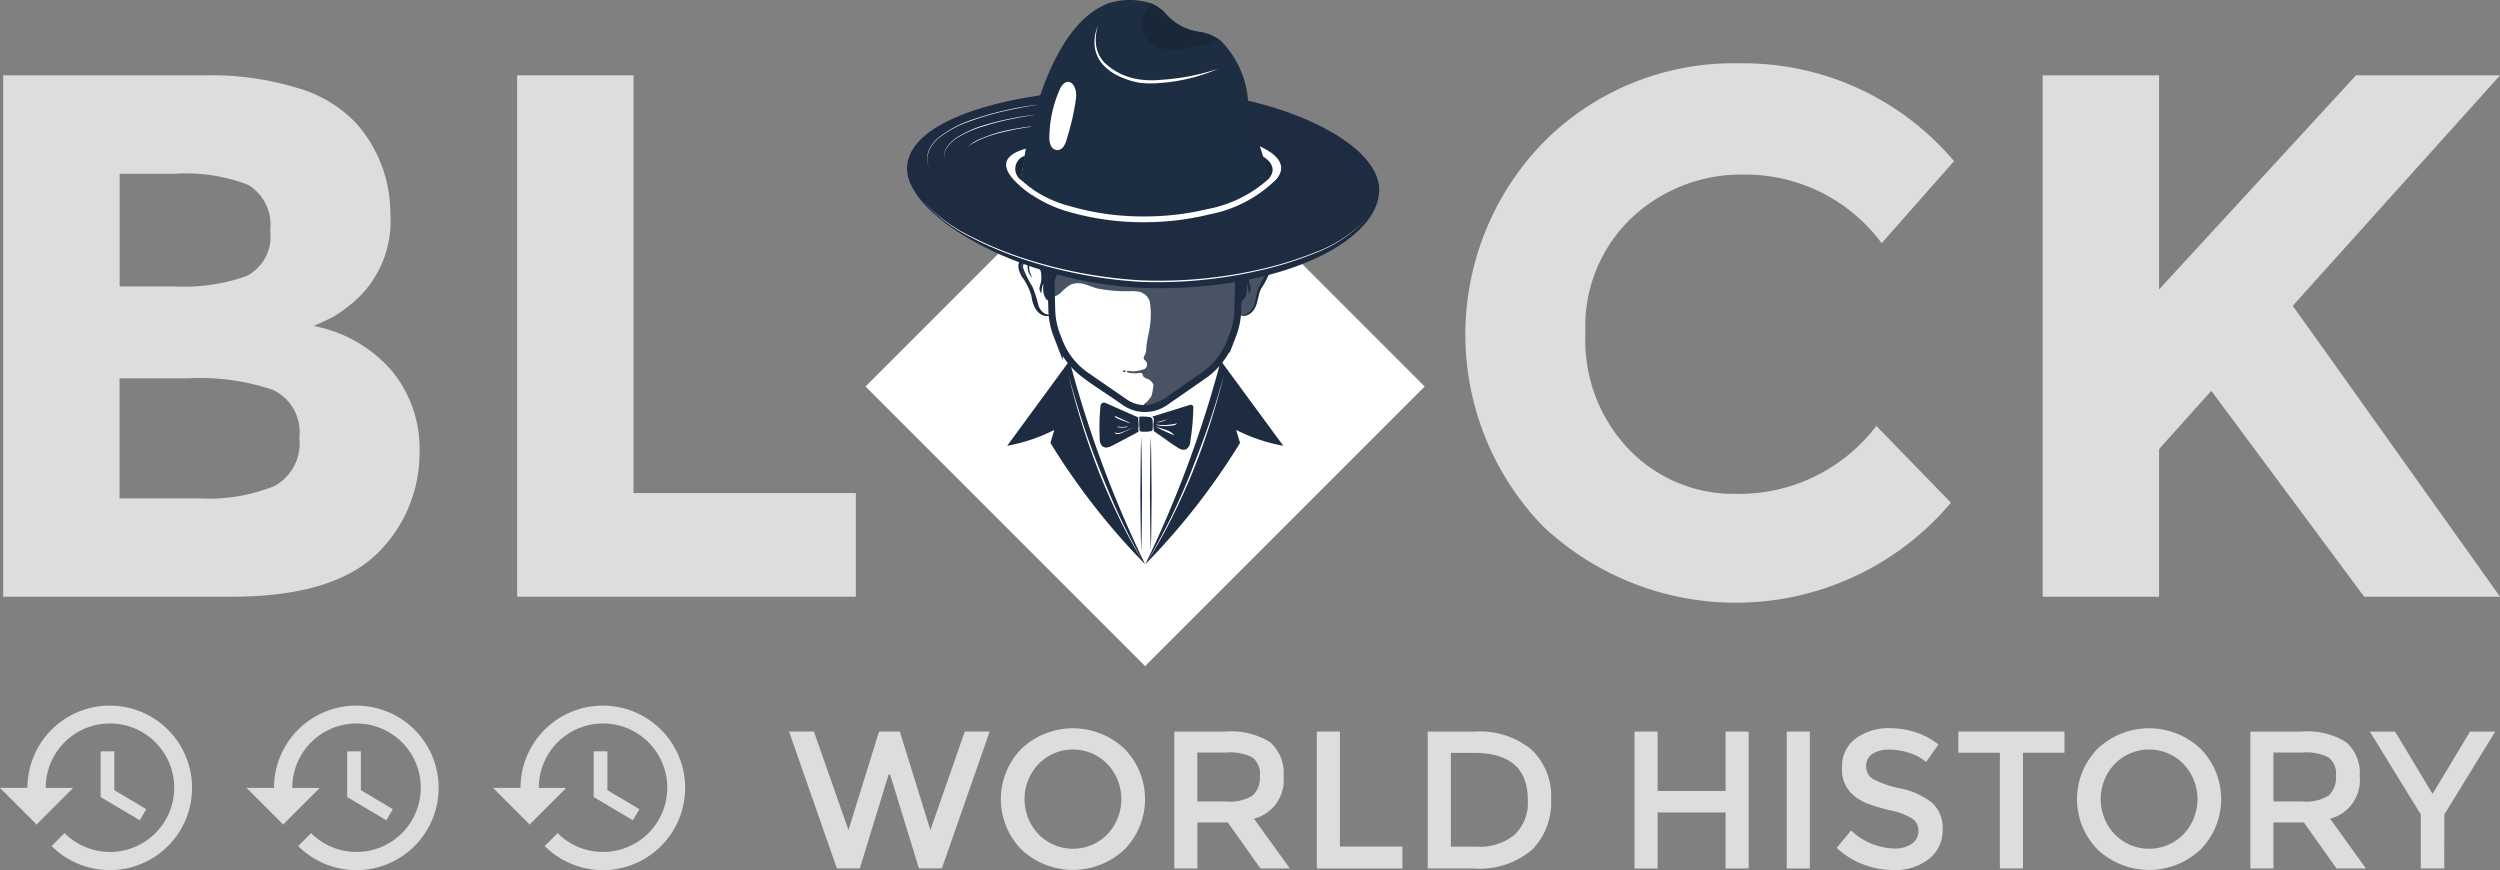 <svg xmlns="http://www.w3.org/2000/svg" width="92" height="32.022" viewBox="0 0 92 32.022">
  <rect x="0" y="0" width="92" height="32.022" fill="#808080" stroke="none"/>
  <g id="BLACK_WORLD_HISTORY" data-name="BLACK WORLD HISTORY" transform="translate(-92.4 -181.588)">
    <g id="Group_69" data-name="Group 69" transform="translate(124.252 181.588)">
      <g id="Group_40" data-name="Group 40" transform="translate(0 3.936)">
        <rect id="Rectangle_1091" data-name="Rectangle 1091" width="14.549" height="14.549" transform="translate(10.288 0) rotate(45)" fill="#fff"/>
      </g>
      <g id="Group_60" data-name="Group 60" transform="translate(5.212 4.838)">
        <path id="Path_211" data-name="Path 211" d="M249.983,218.308s-1.4-.408-.432,1.561a1.125,1.125,0,0,1,.286.709s.127.585.64.53a4.653,4.653,0,0,0,.688,1.726,12.723,12.723,0,0,0,2.748,7.442s2.7-5.164,2.779-7.542a2.993,2.993,0,0,0,.666-1.655s.339.32.68-.637c0,0,.408-1.043.845-2.146Z" transform="translate(-248.835 -214.352)" fill="#fff"/>
        <g id="Group_48" data-name="Group 48" transform="translate(0.411)">
          <path id="Path_212" data-name="Path 212" d="M283.13,225.3a.43.43,0,0,0,.611-.232l.155-.549.341-.683-1.017.162Z" transform="translate(-275.067 -218.59)" fill="#1e2c41" opacity="0.81"/>
          <path id="Path_213" data-name="Path 213" d="M254.313,222.979a3.359,3.359,0,0,0-.148.583,6.821,6.821,0,0,1-.127-.688.368.368,0,0,1,.029-.177.236.236,0,0,1,.26-.1.78.78,0,0,1,.248.053c-.043.05-.105.084-.15.138A1.044,1.044,0,0,0,254.313,222.979Z" transform="translate(-252.921 -217.643)" fill="#1e2c41"/>
          <path id="Path_214" data-name="Path 214" d="M257.594,201.855v0h-.845a2.7,2.7,0,0,0-2.7,2.781l.11,3.808a2.727,2.727,0,0,0,.184.9l.093.241a2.717,2.717,0,0,0,.984,1.246l1.428.986a1.3,1.3,0,0,0,1.478,0l1.421-.986a2.706,2.706,0,0,0,.981-1.249l.093-.241a2.725,2.725,0,0,0,.181-.9l.1-3.808a2.7,2.7,0,0,0-2.71-2.774Z" transform="translate(-252.927 -201.85)" fill="none" stroke="#1e2c41" stroke-miterlimit="10" stroke-width="0.253"/>
          <path id="Path_215" data-name="Path 215" d="M252.45,221.9s.384,1.325.523,2.068l-.057-2.144Z" transform="translate(-251.712 -217.052)" fill="#1e2c41"/>
          <g id="Group_42" data-name="Group 42" transform="translate(8.113 4.682)">
            <g id="Group_41" data-name="Group 41">
              <path id="Path_216" data-name="Path 216" d="M283.992,221.5a.5.5,0,0,1,.38-.007.256.256,0,0,1,.134.167.47.47,0,0,1,0,.208,2.607,2.607,0,0,1-.329.669c-.119.205-.117.458-.222.695a.579.579,0,0,1-.253.286.352.352,0,0,1-.365-.012.385.385,0,0,0,.339-.038.572.572,0,0,0,.21-.267c.086-.217.088-.475.2-.709a6.839,6.839,0,0,0,.308-.649.251.251,0,0,0-.062-.282A.59.59,0,0,0,283.992,221.5Z" transform="translate(-283.34 -221.461)" fill="#1e2c41"/>
            </g>
          </g>
          <path id="Path_217" data-name="Path 217" d="M283.713,221.9s-.384,1.325-.523,2.068l.057-2.144Z" transform="translate(-275.113 -217.052)" fill="#1e2c41"/>
          <g id="Group_44" data-name="Group 44" transform="translate(0.339 4.601)">
            <g id="Group_43" data-name="Group 43">
              <path id="Path_218" data-name="Path 218" d="M250.961,221.913a.577.577,0,0,1-.181-.427.381.381,0,0,1,.088-.224.516.516,0,0,1,.189-.141.54.54,0,0,0-.217.37.553.553,0,0,0,.031.215A1.218,1.218,0,0,0,250.961,221.913Z" transform="translate(-250.779 -221.12)" fill="#1e2c41"/>
            </g>
            <path id="Path_219" data-name="Path 219" d="M252.674,223.59a1.066,1.066,0,0,1-.007.389.854.854,0,0,0-.048.186.256.256,0,0,0,.076.191.877.877,0,0,1,.033-.272c.01-.029.021-.062.05-.072s.074.019.1.043c.021-.072-.033-.158-.064-.22S252.706,223.659,252.674,223.59Z" transform="translate(-252.18 -223)" fill="#1e2c41"/>
            <path id="Path_220" data-name="Path 220" d="M253.178,225.422a.656.656,0,0,0,.127.384c.01.012.021.024.036.019s.024-.048.019-.076a2.824,2.824,0,0,0-.091-.47C253.2,225.052,253.173,225.305,253.178,225.422Z" transform="translate(-252.605 -224.217)" fill="#1e2c41"/>
            <path id="Path_221" data-name="Path 221" d="M284.267,223.59a1.066,1.066,0,0,0,.007.389.856.856,0,0,1,.048.186.256.256,0,0,1-.076.191.879.879,0,0,0-.033-.272c-.01-.029-.021-.062-.05-.072s-.074.019-.1.043c-.021-.072.033-.158.064-.22S284.239,223.659,284.267,223.59Z" transform="translate(-276.114 -223)" fill="#1e2c41"/>
            <path id="Path_222" data-name="Path 222" d="M284.015,225.422a.656.656,0,0,1-.127.384c-.01.012-.022.024-.036.019s-.024-.048-.019-.076a2.825,2.825,0,0,1,.091-.47C284,225.052,284.022,225.305,284.015,225.422Z" transform="translate(-275.94 -224.217)" fill="#1e2c41"/>
          </g>
          <g id="Group_47" data-name="Group 47" transform="translate(0 4.675)">
            <g id="Group_46" data-name="Group 46" transform="translate(0.113 0.02)">
              <g id="Group_45" data-name="Group 45">
                <path id="Path_223" data-name="Path 223" d="M250.992,223.547a.369.369,0,0,1-.372.024.587.587,0,0,1-.267-.286c-.112-.244-.1-.492-.2-.707a3.625,3.625,0,0,1-.31-.673.311.311,0,0,1,.124-.353.534.534,0,0,1,.37-.007.571.571,0,0,0-.349.043.265.265,0,0,0-.076.3,3.723,3.723,0,0,0,.327.645,4.791,4.791,0,0,1,.224.7.546.546,0,0,0,.193.265A.376.376,0,0,0,250.992,223.547Z" transform="translate(-249.832 -221.514)" fill="#1e2c41"/>
              </g>
            </g>
            <path id="Path_224" data-name="Path 224" d="M249.637,221.43s-.5.019-.155.657a2.247,2.247,0,0,1,.358.711s.079.907.75.716c0,0-.485.026-.578-.368a2.152,2.152,0,0,0-.272-.848S249.226,221.714,249.637,221.43Z" transform="translate(-249.36 -221.43)" fill="#1e2c41"/>
          </g>
          <path id="Path_225" data-name="Path 225" d="M260.913,222.048a1.432,1.432,0,0,0-1.065-.349,3.3,3.3,0,0,0-1.724.451,1.155,1.155,0,0,0-.437.341.477.477,0,0,0-.06-.138.915.915,0,0,0-.695-.306,10.606,10.606,0,0,0-2.433-.215,1.042,1.042,0,0,0-.528.165.761.761,0,0,0-.272.487c-.021.134-.064.439.06.537s.351-.038.449-.127a1.637,1.637,0,0,1,.368-.3.747.747,0,0,1,.489-.017c.162.041.315.112.475.158a5.291,5.291,0,0,0,1.261.1,1.661,1.661,0,0,1,.377.043c.036.041.1.055.141.093a.525.525,0,0,1,.16.244.022.022,0,0,1,0,.012,2.486,2.486,0,0,1,.033.645c-.01.358-.143.74-.162,1.1a.489.489,0,0,1-.029.165c-.026.064-.081.129-.057.193.017.043.062.067.091.105a.2.2,0,0,1-.064.267,0,0,0,0,0,0,0,.211.211,0,0,1-.036.012,1.772,1.772,0,0,1-.27.064.219.219,0,0,1-.041,0c-.012,0-.014.007-.01.01-.1.012-.3-.053-.3.012,0,.038.275.079.413.053.057-.012.131-.024.162.026a.313.313,0,0,1,.021.067.115.115,0,0,0,.033.048h0a.728.728,0,0,0,.167.084.4.4,0,0,1,.186.2,2.239,2.239,0,0,1-.074.427c-.05.069-.107.134-.158.205a.348.348,0,0,0-.162.174.684.684,0,0,0,.067.017v0c0,.033.043.012.084,0a.258.258,0,0,1-.084.072l.169-.081a.811.811,0,0,0,.349-.172h0c.026-.014.053-.026.076-.041a1.483,1.483,0,0,0,.3-.16c.4-.217.745-.435,1.2-.721a3.657,3.657,0,0,0,1.151-1.552,3.918,3.918,0,0,0,.325-1.535C260.849,222.6,261.13,222.282,260.913,222.048Z" transform="translate(-252.645 -216.96)" fill="#1e2c41" opacity="0.81"/>
          <path id="Path_226" data-name="Path 226" d="M265.538,238.668a.029.029,0,0,1,.043.029.038.038,0,0,1-.031.029.1.1,0,0,1-.045,0c-.007,0-.017,0-.022-.01a.026.026,0,0,1,0-.036.067.067,0,0,1,.036-.014" transform="translate(-261.63 -229.875)" fill="#1e2c41" opacity="0.81"/>
          <path id="Path_227" data-name="Path 227" d="M263.78,241.64a1.624,1.624,0,0,0,1.361.571,2.268,2.268,0,0,0,1.292-.79,5.847,5.847,0,0,1-1.5.692A2.616,2.616,0,0,1,263.78,241.64Z" transform="translate(-260.337 -231.973)" fill="#1d2e42"/>
          <path id="Path_228" data-name="Path 228" d="M258.474,237.575s-.647-.368-1.11-.7a2.815,2.815,0,0,1-1.024-1.2,4.485,4.485,0,0,0,1.318,1.246A6.093,6.093,0,0,1,258.474,237.575Z" transform="translate(-254.673 -227.595)" fill="#1e2c41"/>
          <path id="Path_229" data-name="Path 229" d="M254.528,228.43a4.268,4.268,0,0,0,.79,2.185A3.371,3.371,0,0,1,254.528,228.43Z" transform="translate(-253.284 -222.084)" fill="#1e2c41"/>
          <path id="Path_230" data-name="Path 230" d="M273.35,238.31c-.212.112-1,.721-1.191.862-.041.029-.079.06-.117.091s-.575.377-.592.415c.122-.074.563-.339.587-.349A6.794,6.794,0,0,0,273.35,238.31Z" transform="translate(-266.176 -229.605)" fill="#1d2e42"/>
          <path id="Path_231" data-name="Path 231" d="M279.707,230.815a2.347,2.347,0,0,1-.917,1.23,4.324,4.324,0,0,0,.828-1.33c.05-.158.169-.466.21-.626a.491.491,0,0,1,.048-.129,1.358,1.358,0,0,1-.012.17c0,.057-.01.115-.017.17a1.978,1.978,0,0,1-.069.334C279.757,230.7,279.731,230.757,279.707,230.815Z" transform="translate(-271.763 -223.249)" fill="#1e2c41"/>
          <path id="Path_232" data-name="Path 232" d="M250.32,220.34" transform="translate(-250.091 -215.926)" fill="#fff"/>
        </g>
        <g id="Group_59" data-name="Group 59" transform="translate(0 8.437)">
          <g id="Group_49" data-name="Group 49">
            <path id="Path_233" data-name="Path 233" d="M271.7,237.19,274,240.32a6.3,6.3,0,0,1-1.733-.583l.141.478a25.261,25.261,0,0,1-3.483,4.462A41.458,41.458,0,0,0,271.7,237.19Z" transform="translate(-263.839 -237.19)" fill="#1e2c41"/>
            <path id="Path_234" data-name="Path 234" d="M249.934,237.19l-2.294,3.13a6.3,6.3,0,0,0,1.733-.583l-.141.478a25.26,25.26,0,0,0,3.483,4.462A41.267,41.267,0,0,1,249.934,237.19Z" transform="translate(-247.64 -237.19)" fill="#1e2c41"/>
          </g>
          <g id="Group_52" data-name="Group 52" transform="translate(4.902 2.772)">
            <g id="Group_50" data-name="Group 50">
              <path id="Path_235" data-name="Path 235" d="M268.2,248.8c.026.709.019,1.416.031,2.125-.01.709,0,1.416-.031,2.125-.026-.709-.019-1.416-.031-2.125C268.182,250.216,268.175,249.507,268.2,248.8Z" transform="translate(-268.17 -248.8)" fill="#1e2c41"/>
            </g>
            <g id="Group_51" data-name="Group 51" transform="translate(0.351)">
              <path id="Path_236" data-name="Path 236" d="M269.671,248.8c.026.709.019,1.416.031,2.125-.01.709,0,1.416-.031,2.125-.026-.709-.019-1.416-.031-2.125C269.652,250.216,269.645,249.507,269.671,248.8Z" transform="translate(-269.64 -248.8)" fill="#1e2c41"/>
            </g>
          </g>
          <g id="Group_56" data-name="Group 56" transform="translate(3.396 1.536)">
            <g id="Group_53" data-name="Group 53">
              <path id="Path_237" data-name="Path 237" d="M270.3,245.556a.675.675,0,0,0,.11.055.253.253,0,0,0,.2-.007.366.366,0,0,0,.143-.287,8.862,8.862,0,0,0,.11-1.256.09.09,0,0,0-.117-.086l-1.581.492c0,.074-.033.337.036.38.012.007.045-.007.06,0a.32.32,0,0,1,.086.053c.165.115.332.227.494.344S270.14,245.459,270.3,245.556Z" transform="translate(-267.409 -243.888)" fill="#1e2c41"/>
              <path id="Path_238" data-name="Path 238" d="M262.289,245.231a.467.467,0,0,1-.115.041.249.249,0,0,1-.193-.029.362.362,0,0,1-.11-.3,8.431,8.431,0,0,1,.029-1.2.13.13,0,0,1,.181-.105l1.464.647c0,.074,0,.337-.079.372-.014.007-.043-.012-.06-.01a.35.35,0,0,0-.091.043l-.53.284C262.623,245.059,262.458,245.15,262.289,245.231Z" transform="translate(-261.862 -243.622)" fill="#1e2c41"/>
              <path id="Path_239" data-name="Path 239" d="M267.821,246.123a.12.12,0,0,0,.012.064.115.115,0,0,0,.1.041,1.347,1.347,0,0,0,.4-.021.063.063,0,0,0,.057-.076.981.981,0,0,1,0-.358.169.169,0,0,0-.057-.141.087.087,0,0,0-.041-.017,1.64,1.64,0,0,0-.37-.033c-.038,0-.1-.017-.105.021a.463.463,0,0,0,0,.11c0,.072.012.124.014.2S267.819,246.045,267.821,246.123Z" transform="translate(-266.389 -245.112)" fill="#fff"/>
              <path id="Path_240" data-name="Path 240" d="M268,246.261a.1.1,0,0,0,.01.053.1.1,0,0,0,.076.033,1.22,1.22,0,0,0,.349-.021.061.061,0,0,0,.029-.012.073.073,0,0,0,.019-.05,2.182,2.182,0,0,0,0-.306.154.154,0,0,0-.048-.124.171.171,0,0,0-.079-.026,1.734,1.734,0,0,0-.334-.014c-.031,0-.031,0-.031.033s0,.048,0,.072c0,.057,0,.115,0,.172S268,246.2,268,246.261Z" transform="translate(-266.527 -245.273)" fill="#1e2c41"/>
            </g>
            <g id="Group_54" data-name="Group 54" transform="translate(2.079 0.618)">
              <path id="Path_241" data-name="Path 241" d="M270.6,246.327s.263-.069.408-.117A.854.854,0,0,1,270.6,246.327Z" transform="translate(-270.593 -246.21)" fill="#fff"/>
              <path id="Path_242" data-name="Path 242" d="M270.992,246.907c.129-.012.255-.033.38-.057a.233.233,0,0,1-.124.069,1.209,1.209,0,0,1-.162.021,2.163,2.163,0,0,1-.248.007.632.632,0,0,1-.236-.048c.01-.021.05,0,.074,0s.072.01.107.012A2.035,2.035,0,0,0,270.992,246.907Z" transform="translate(-270.593 -246.697)" fill="#fff"/>
              <path id="Path_243" data-name="Path 243" d="M271.253,247.643a.675.675,0,0,0-.322-.2c-.062-.021-.127-.041-.189-.062-.033-.01-.064-.021-.1-.033s-.055-.031-.076-.026a2.408,2.408,0,0,0,.332.172A3.307,3.307,0,0,0,271.253,247.643Z" transform="translate(-270.57 -247.053)" fill="#fff"/>
            </g>
            <g id="Group_55" data-name="Group 55" transform="translate(0.553 0.494)">
              <path id="Path_244" data-name="Path 244" d="M264.295,247.736a.406.406,0,0,0,.138-.033,4.331,4.331,0,0,0,.408-.2l-.251.11a1.293,1.293,0,0,1-.2.074.4.4,0,0,1-.105.01.216.216,0,0,1-.055-.007.352.352,0,0,0-.048-.012c0,.019.031.038.048.045A.127.127,0,0,0,264.295,247.736Z" transform="translate(-264.18 -247.068)" fill="#fff"/>
              <path id="Path_245" data-name="Path 245" d="M264.8,247.3a1.754,1.754,0,0,1-.193-.014.037.037,0,0,0,.014.019.091.091,0,0,0,.024.007.785.785,0,0,0,.279,0c.017,0,.067-.017.064-.041a.145.145,0,0,0-.043.012.339.339,0,0,1-.048.01C264.868,247.294,264.837,247.3,264.8,247.3Z" transform="translate(-264.507 -246.893)" fill="#fff"/>
              <path id="Path_246" data-name="Path 246" d="M264.536,245.828c-.1-.045-.2-.091-.306-.138a.07.07,0,0,0,.026.053.191.191,0,0,0,.052.031,2.078,2.078,0,0,0,.332.129.612.612,0,0,0,.167.064c-.045-.024-.086-.053-.131-.074A1.5,1.5,0,0,0,264.536,245.828Z" transform="translate(-264.218 -245.69)" fill="#fff"/>
            </g>
          </g>
          <g id="Group_57" data-name="Group 57" transform="translate(2.247 0.487)">
            <path id="Path_247" data-name="Path 247" d="M257.05,239.23c.158.594.337,1.184.525,1.769s.4,1.163.628,1.736.461,1.141.719,1.7.547,1.1.843,1.643a17.5,17.5,0,0,1-.879-1.626c-.265-.556-.516-1.12-.74-1.7A26.787,26.787,0,0,1,257.05,239.23Z" transform="translate(-257.05 -239.23)" fill="#fff"/>
          </g>
          <g id="Group_58" data-name="Group 58" transform="translate(5.19 0.504)">
            <path id="Path_248" data-name="Path 248" d="M272.169,239.3a25.746,25.746,0,0,1-1.127,3.524c-.229.573-.485,1.136-.759,1.688a17.536,17.536,0,0,1-.9,1.616c.3-.537.6-1.077.867-1.633s.516-1.12.738-1.693.446-1.148.645-1.733S272.006,239.9,272.169,239.3Z" transform="translate(-269.38 -239.3)" fill="#fff"/>
          </g>
        </g>
      </g>
      <g id="Group_68" data-name="Group 68" transform="translate(1.528)">
        <path id="Path_249" data-name="Path 249" d="M249.586,198.934c0,1.826-3.364,3.622-8.125,3.622s-9.252-2.578-9.252-4.4,3.832-2.951,8.6-2.951S249.586,197.108,249.586,198.934Z" transform="translate(-232.21 -191.95)" fill="#1e2c41"/>
        <g id="Group_64" data-name="Group 64" transform="translate(0.739 3.835)">
          <g id="Group_61" data-name="Group 61">
            <path id="Path_250" data-name="Path 250" d="M239.513,197.65c-.439.062-.876.146-1.308.241a10.707,10.707,0,0,0-1.277.37,3.973,3.973,0,0,0-1.17.614,1.241,1.241,0,0,0-.394.52.868.868,0,0,0,.026.647.893.893,0,0,1-.041-.652,1.26,1.26,0,0,1,.4-.53,4.05,4.05,0,0,1,1.172-.626A11.945,11.945,0,0,1,239.513,197.65Z" transform="translate(-235.305 -197.65)" fill="#fff"/>
          </g>
          <g id="Group_62" data-name="Group 62" transform="translate(0.619 0.377)">
            <path id="Path_251" data-name="Path 251" d="M241.372,199.23c-.339.045-.676.105-1.01.172a9.435,9.435,0,0,0-.991.258,4.121,4.121,0,0,0-.936.4,1.413,1.413,0,0,0-.382.332.667.667,0,0,0-.15.473.663.663,0,0,1,.138-.482,1.45,1.45,0,0,1,.384-.339,4.161,4.161,0,0,1,.936-.415A10.523,10.523,0,0,1,241.372,199.23Z" transform="translate(-237.898 -199.23)" fill="#fff"/>
          </g>
          <g id="Group_63" data-name="Group 63" transform="translate(1.381 0.783)">
            <path id="Path_252" data-name="Path 252" d="M241.09,201.837a1.483,1.483,0,0,1,.6-.425,5.483,5.483,0,0,1,.707-.244c.241-.057.485-.107.731-.148s.492-.067.74-.091c-.246.036-.492.069-.735.112s-.487.1-.728.155a5.172,5.172,0,0,0-.7.232,2.525,2.525,0,0,0-.329.17A1.016,1.016,0,0,0,241.09,201.837Z" transform="translate(-241.09 -200.93)" fill="#fff"/>
          </g>
        </g>
        <path id="Path_253" data-name="Path 253" d="M286.868,205.3s.838-.676-.628-1.3l.236,1.029Z" transform="translate(-273.34 -198.649)" fill="#fff"/>
        <g id="Group_65" data-name="Group 65" transform="translate(0.578 7.385)">
          <path id="Path_254" data-name="Path 254" d="M250.891,213.243a4.839,4.839,0,0,1-1.807,1.2,12.781,12.781,0,0,1-2.084.652,16.7,16.7,0,0,1-4.343.413,16.926,16.926,0,0,1-4.286-.819,12.84,12.84,0,0,1-2.015-.845,5.874,5.874,0,0,1-1.726-1.32,5.9,5.9,0,0,0,1.74,1.294,13.331,13.331,0,0,0,2.013.833,17.053,17.053,0,0,0,4.276.8,16.725,16.725,0,0,0,4.331-.392,13.193,13.193,0,0,0,2.082-.64A4.859,4.859,0,0,0,250.891,213.243Z" transform="translate(-234.63 -212.52)" fill="#fff"/>
        </g>
        <path id="Path_255" data-name="Path 255" d="M248.9,203.761s-2.846.167-.47,1.819l.8-1.9Z" transform="translate(-243.839 -198.406)" fill="#fff"/>
        <path id="Path_256" data-name="Path 256" d="M249.217,205.59a.506.506,0,0,0-.16.886Z" transform="translate(-244.876 -199.86)" fill="#192838"/>
        <path id="Path_257" data-name="Path 257" d="M287.017,206.521c.614-.554-.177-.941-.177-.941Z" transform="translate(-273.797 -199.852)" fill="#192838"/>
        <path id="Path_258" data-name="Path 258" d="M258.853,188.1c-.048.105-.275.079-.353.181a8.35,8.35,0,0,1-2.082,1.237,7.736,7.736,0,0,1-2.189.306,7.607,7.607,0,0,1-2.526-.415,5.982,5.982,0,0,1-2.022-1.22l.06-.284c0-.021.064-.513.215-1.187.358-1.6,1.215-4.357,2.961-5.007a2.55,2.55,0,0,1,1.571,0,1.269,1.269,0,0,1,.153.072,1.468,1.468,0,0,1,.353.267,1.975,1.975,0,0,0,1.28.709,1.724,1.724,0,0,1,.683.258.909.909,0,0,1,.1.072,3.506,3.506,0,0,1,1,2.2l.3,1.258Z" transform="translate(-245.509 -181.588)" fill="#1d2e42"/>
        <g id="Group_66" data-name="Group 66" transform="translate(4.159 6.377)">
          <path id="Path_259" data-name="Path 259" d="M254.193,210.1a9.875,9.875,0,0,1-2.781-.384,4.681,4.681,0,0,1-1.781-.953l.107-.141a4.393,4.393,0,0,0,1.736.891,9.627,9.627,0,0,0,2.722.375,9.915,9.915,0,0,0,2.359-.277,4.612,4.612,0,0,0,2.216-1.1,2.386,2.386,0,0,0,.174-.212l.177.136a2.246,2.246,0,0,1-.2.217,4.759,4.759,0,0,1-2.321,1.16A10,10,0,0,1,254.193,210.1Z" transform="translate(-249.63 -208.3)" fill="#fff"/>
        </g>
        <g id="Group_67" data-name="Group 67" transform="translate(6.891 0.948)">
          <path id="Path_260" data-name="Path 260" d="M261.2,185.56a1.748,1.748,0,0,0-.062.726,1.179,1.179,0,0,0,.308.635,2.357,2.357,0,0,0,1.285.614,3.193,3.193,0,0,0,.726.019c.246-.012.489-.041.733-.072a8.552,8.552,0,0,0,1.437-.339,6.349,6.349,0,0,1-1.421.432,5.921,5.921,0,0,1-.74.091,3.31,3.31,0,0,1-.752-.012,3.038,3.038,0,0,1-.719-.229,1.816,1.816,0,0,1-.614-.442,1.243,1.243,0,0,1-.3-.69A1.6,1.6,0,0,1,261.2,185.56Z" transform="translate(-261.071 -185.56)" fill="#fff"/>
        </g>
        <path id="Path_261" data-name="Path 261" d="M254.135,196.256a.681.681,0,0,0,.053.277.28.28,0,0,0,.213.17.294.294,0,0,0,.258-.131.889.889,0,0,0,.117-.277,9.021,9.021,0,0,0,.341-1.5c.062-.573-.389-.883-.628-.255A4.433,4.433,0,0,0,254.135,196.256Z" transform="translate(-248.899 -191.18)" fill="#fff"/>
        <path id="Path_262" data-name="Path 262" d="M271.254,183.454a.863.863,0,0,1-.377.186,6.289,6.289,0,0,1-.941.181,2.248,2.248,0,0,1-.738-.012.965.965,0,0,1-.606-.392.916.916,0,0,1-.1-.7,1.145,1.145,0,0,1,.294-.568,1.271,1.271,0,0,1,.153.072,1.469,1.469,0,0,1,.353.267,1.975,1.975,0,0,0,1.28.709A1.649,1.649,0,0,1,271.254,183.454Z" transform="translate(-259.809 -182.016)" fill="#192838"/>
      </g>
    </g>
    <g id="Group_70" data-name="Group 70" transform="translate(92.517 183.921)">
      <path id="Path_263" data-name="Path 263" d="M101.289,212.388h-8.4V193.2h7.468a10.809,10.809,0,0,1,3.364.466,4.814,4.814,0,0,1,2.127,1.263,4.97,4.97,0,0,1,1.289,3.35,3.929,3.929,0,0,1-1.454,3.35,5.477,5.477,0,0,1-.685.48c-.129.064-.356.17-.685.315a5.03,5.03,0,0,1,2.841,1.607,4.476,4.476,0,0,1,1.058,3.035,5.159,5.159,0,0,1-1.373,3.541Q105.239,212.388,101.289,212.388Zm-4.116-11.419H99.2a6.909,6.909,0,0,0,2.65-.384,1.622,1.622,0,0,0,.864-1.662,1.716,1.716,0,0,0-.8-1.688,6.305,6.305,0,0,0-2.691-.413H97.176v4.147Zm0,7.8h2.937a6.481,6.481,0,0,0,2.76-.454,1.789,1.789,0,0,0,.919-1.783,1.716,1.716,0,0,0-.974-1.757,8.341,8.341,0,0,0-3.116-.425H97.173Z" transform="translate(-92.89 -192.761)" fill="#ddd"/>
      <path id="Path_264" data-name="Path 264" d="M172.11,212.388V193.2h4.283v15.373h8.182v3.815Z" transform="translate(-153.196 -192.761)" fill="#ddd"/>
      <path id="Path_265" data-name="Path 265" d="M328.215,207.2a6.327,6.327,0,0,0,5.162-2.5l2.746,2.827a10.356,10.356,0,0,1-15,.879,10.141,10.141,0,0,1,.055-14.194,9.849,9.849,0,0,1,7.151-2.855,10.143,10.143,0,0,1,7.907,3.6l-2.662,3.02a6.242,6.242,0,0,0-5.052-2.526,5.885,5.885,0,0,0-4.133,1.578,5.5,5.5,0,0,0-1.717,4.255,5.807,5.807,0,0,0,1.619,4.3A5.34,5.34,0,0,0,328.215,207.2Z" transform="translate(-264.445 -191.36)" fill="#ddd"/>
      <path id="Path_266" data-name="Path 266" d="M407.25,193.2h4.283v7.879l7.248-7.879h5.3l-7.63,8.483q.988,1.372,3.651,5.119t3.98,5.587h-5l-5.627-7.578-1.922,2.142v5.436H407.25Z" transform="translate(-332.196 -192.761)" fill="#ddd"/>
    </g>
    <g id="Group_71" data-name="Group 71" transform="translate(121.437 208.386)">
      <path id="Path_267" data-name="Path 267" d="M216.207,297.967l1.125-3.627h.764l1.125,3.627,1.268-3.627h.914l-1.76,5.038H218.8l-1.06-3.452h-.057l-1.06,3.452h-.843l-1.76-5.038h.914Z" transform="translate(-214.02 -294.218)" fill="#ddd"/>
      <path id="Path_268" data-name="Path 268" d="M251.211,298.3a2.766,2.766,0,0,1-3.777,0,2.646,2.646,0,0,1,0-3.72,2.76,2.76,0,0,1,3.777,0,2.646,2.646,0,0,1,0,3.72Zm-.623-3.154a1.77,1.77,0,0,0-2.531,0,1.881,1.881,0,0,0,0,2.588,1.77,1.77,0,0,0,2.531,0,1.881,1.881,0,0,0,0-2.588Z" transform="translate(-238.875 -293.83)" fill="#ddd"/>
      <path id="Path_269" data-name="Path 269" d="M277.421,295.985a1.462,1.462,0,0,1-1.089,1.571l1.32,1.831h-1.082l-1.2-1.693H274.25v1.693h-.85V294.35h1.874a2.7,2.7,0,0,1,1.65.389A1.493,1.493,0,0,1,277.421,295.985Zm-1.132.714a.9.9,0,0,0,.26-.716.767.767,0,0,0-.267-.678,1.785,1.785,0,0,0-.953-.184h-1.082v1.8h1.06A1.566,1.566,0,0,0,276.289,296.7Z" transform="translate(-259.223 -294.226)" fill="#ddd"/>
      <path id="Path_270" data-name="Path 270" d="M295.37,299.388V294.35h.85v4.231h2.3v.807Z" transform="translate(-275.948 -294.226)" fill="#ddd"/>
      <path id="Path_271" data-name="Path 271" d="M316.273,295.009a2.35,2.35,0,0,1,.728,1.834,2.472,2.472,0,0,1-.707,1.86,3,3,0,0,1-2.163.685H312.46V294.35h1.731A3,3,0,0,1,316.273,295.009Zm-.129,1.855q0-1.73-1.982-1.731h-.85v3.452h.945a2.028,2.028,0,0,0,1.4-.437A1.631,1.631,0,0,0,316.144,296.864Z" transform="translate(-288.957 -294.226)" fill="#ddd"/>
      <path id="Path_272" data-name="Path 272" d="M344.34,299.388V294.35h.85v2.185h2.5V294.35h.85v5.038h-.85v-2.06h-2.5v2.06Z" transform="translate(-313.226 -294.226)" fill="#ddd"/>
      <path id="Path_273" data-name="Path 273" d="M367.8,294.35h.85v5.038h-.85Z" transform="translate(-331.085 -294.226)" fill="#ddd"/>
      <path id="Path_274" data-name="Path 274" d="M377.434,294.618a1.117,1.117,0,0,0-.609.15.508.508,0,0,0-.239.458.527.527,0,0,0,.239.468,3.622,3.622,0,0,0,1.012.349,2.8,2.8,0,0,1,1.167.525,1.246,1.246,0,0,1,.394,1,1.318,1.318,0,0,1-.5,1.07,1.991,1.991,0,0,1-1.3.411,3.074,3.074,0,0,1-2.1-.814l.532-.642a2.4,2.4,0,0,0,1.585.664,1.083,1.083,0,0,0,.652-.177.554.554,0,0,0,.241-.468.525.525,0,0,0-.227-.454,2.387,2.387,0,0,0-.783-.3,6.5,6.5,0,0,1-.843-.246,1.876,1.876,0,0,1-.511-.291,1.218,1.218,0,0,1-.446-1.039,1.26,1.26,0,0,1,.509-1.077,2.055,2.055,0,0,1,1.258-.377,3.014,3.014,0,0,1,.957.158,2.5,2.5,0,0,1,.821.446l-.454.642a1.713,1.713,0,0,0-.606-.332A2.335,2.335,0,0,0,377.434,294.618Z" transform="translate(-336.947 -293.83)" fill="#ddd"/>
      <path id="Path_275" data-name="Path 275" d="M396.628,295.128v4.259h-.85v-4.259H394.25v-.778h3.906v.778Z" transform="translate(-351.22 -294.226)" fill="#ddd"/>
      <path id="Path_276" data-name="Path 276" d="M417.081,298.3a2.766,2.766,0,0,1-3.777,0,2.646,2.646,0,0,1,0-3.72,2.76,2.76,0,0,1,3.777,0,2.646,2.646,0,0,1,0,3.72Zm-.623-3.154a1.77,1.77,0,0,0-2.531,0,1.881,1.881,0,0,0,0,2.588,1.77,1.77,0,0,0,2.531,0,1.881,1.881,0,0,0,0-2.588Z" transform="translate(-365.143 -293.83)" fill="#ddd"/>
      <path id="Path_277" data-name="Path 277" d="M443.283,295.985a1.462,1.462,0,0,1-1.089,1.571l1.318,1.831h-1.082l-1.2-1.693H440.11v1.693h-.85V294.35h1.874a2.7,2.7,0,0,1,1.65.389A1.494,1.494,0,0,1,443.283,295.985Zm-1.132.714a.9.9,0,0,0,.26-.716.767.767,0,0,0-.267-.678,1.785,1.785,0,0,0-.953-.184H440.11v1.8h1.06A1.571,1.571,0,0,0,442.151,296.7Z" transform="translate(-385.484 -294.226)" fill="#ddd"/>
      <path id="Path_278" data-name="Path 278" d="M460.418,299.388h-.864V297.4l-1.874-3.049h.929l1.378,2.292,1.378-2.292h.929l-1.874,3.049Z" transform="translate(-399.506 -294.226)" fill="#ddd"/>
    </g>
    <g id="Group_74" data-name="Group 74" transform="translate(92.4 207.555)">
      <g id="Group_73" data-name="Group 73">
        <g id="Group_72" data-name="Group 72">
          <path id="Path_279" data-name="Path 279" d="M107.91,297.39v1.683l1.44.855.241-.408-1.177-.7v-1.43Z" transform="translate(-104.207 -295.709)" fill="#ddd"/>
          <path id="Path_280" data-name="Path 280" d="M96.437,290.35a3.027,3.027,0,0,0-3.027,3.027H92.4l1.311,1.311.024.048,1.358-1.358h-1.01a2.364,2.364,0,1,1,.692,1.664l-.475.475a3.027,3.027,0,1,0,2.137-5.167Z" transform="translate(-92.4 -290.35)" fill="#ddd"/>
        </g>
      </g>
    </g>
    <g id="Group_77" data-name="Group 77" transform="translate(101.473 207.555)">
      <g id="Group_76" data-name="Group 76" transform="translate(0)">
        <g id="Group_75" data-name="Group 75">
          <path id="Path_281" data-name="Path 281" d="M145.91,297.39v1.683l1.44.855.241-.408-1.177-.7v-1.43Z" transform="translate(-142.207 -295.709)" fill="#ddd"/>
          <path id="Path_282" data-name="Path 282" d="M134.437,290.35a3.027,3.027,0,0,0-3.027,3.027H130.4l1.311,1.311.024.048,1.359-1.358h-1.01a2.364,2.364,0,1,1,.692,1.664l-.475.475a3.027,3.027,0,1,0,2.137-5.167Z" transform="translate(-130.4 -290.35)" fill="#ddd"/>
        </g>
      </g>
    </g>
    <g id="Group_80" data-name="Group 80" transform="translate(110.545 207.555)">
      <g id="Group_79" data-name="Group 79" transform="translate(0)">
        <g id="Group_78" data-name="Group 78">
          <path id="Path_283" data-name="Path 283" d="M183.91,297.39v1.683l1.44.855.241-.408-1.177-.7v-1.43Z" transform="translate(-180.207 -295.709)" fill="#ddd"/>
          <path id="Path_284" data-name="Path 284" d="M172.437,290.35a3.027,3.027,0,0,0-3.027,3.027H168.4l1.311,1.311.024.048,1.358-1.358h-1.01a2.364,2.364,0,1,1,.692,1.664l-.475.475a3.027,3.027,0,1,0,2.137-5.167Z" transform="translate(-168.4 -290.35)" fill="#ddd"/>
        </g>
      </g>
    </g>
  </g>
</svg>

